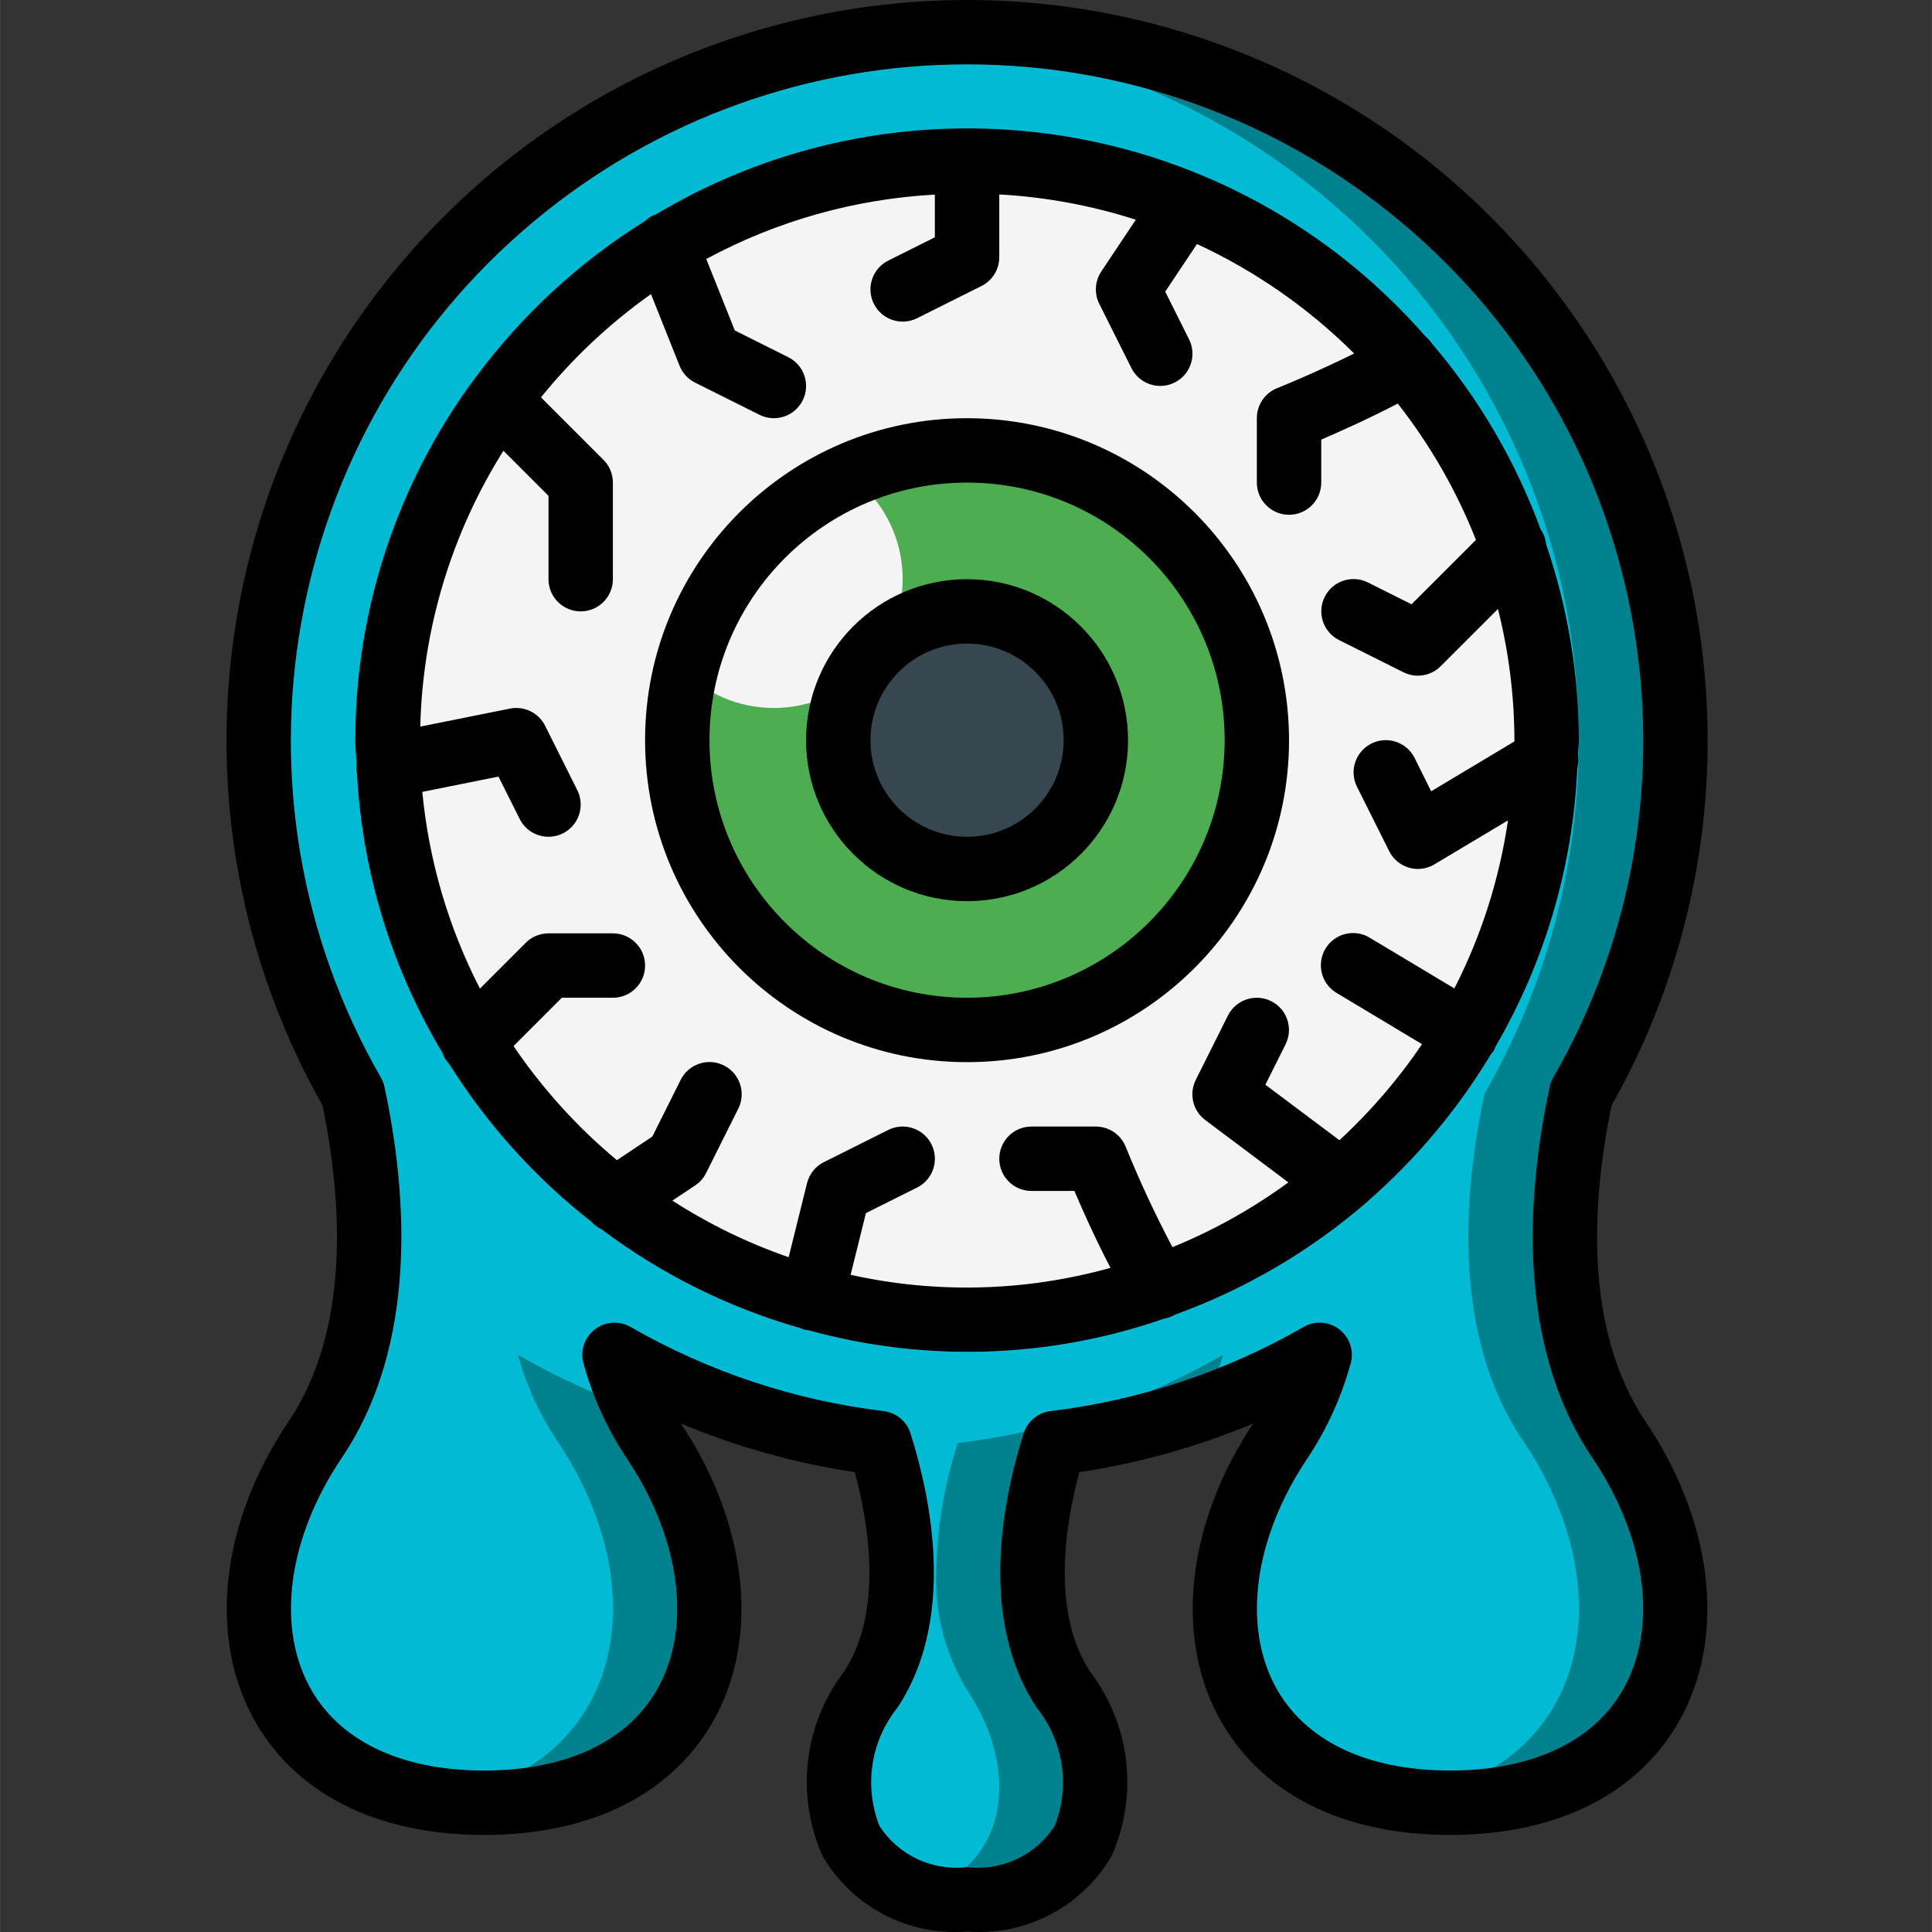 <svg height="512pt" viewBox="-60 0 512 512.025" width="512pt" xmlns="http://www.w3.org/2000/svg"><rect x="-60" y="0" width="512" height="512.025" fill="#333333" stroke="none"/><path d="m369.082 381.594c29.867 44.371 14.934 96.172-44.801 96.172-2.852.031-5.699-.109-8.535-.43-1.449-.168-2.898-.254-4.266-.512-48.98-6.91-59.648-54.27-32-95.23 4.594-6.914 8.051-14.52 10.242-22.527-3.414 1.961-6.828 3.754-10.328 5.547-3.41 1.621-6.824 3.242-10.324 4.691-15.875 6.637-32.586 11.059-49.664 13.141-4.352 13.738-11.52 44.461 2.477 65.453 17.066 25.598 8.531 55.465-25.602 55.465-2.859.004-5.711-.227-8.535-.684-1.441-.25-2.867-.59-4.266-1.023-23.211-6.57-27.477-31.742-12.801-53.758 5.734-9.352 8.586-20.188 8.195-31.148-.184-11.656-2.113-23.219-5.719-34.305-24.77-3.004-48.68-10.953-70.316-23.379.512 1.875 1.023 3.668 1.707 5.461.598 1.621 1.195 3.156 1.879 4.777 1.812 4.305 4.039 8.418 6.656 12.289 29.867 44.371 14.934 96.172-44.801 96.172-2.852.031-5.699-.109-8.535-.43-1.449-.168-2.898-.254-4.266-.512-48.98-6.91-59.648-54.27-32-95.23 18.602-27.562 15.789-64.938 10.07-91.734-32.277-56.102-33.371-124.879-2.887-181.977 30.484-57.102 88.238-94.461 152.816-98.855 1.453-.172 2.816-.254 4.266-.34 2.816-.172 5.633-.258 8.535-.258 67.027.023 128.961 35.77 162.512 93.793 33.551 58.027 33.633 129.535.219 187.637-5.719 26.797-8.535 64.172 10.07 91.734zm0 0" fill="#00828e"/><path d="m311.48 476.824c-48.98-6.91-59.648-54.27-32-95.23 4.594-6.914 8.051-14.52 10.242-22.527-3.414 1.961-6.828 3.754-10.328 5.547.684-1.793 1.281-3.672 1.793-5.547-6.664 3.836-13.562 7.258-20.648 10.238 1.445-3.32 2.645-6.742 3.582-10.238-21.633 12.426-45.547 20.375-70.316 23.379-3.605 11.086-5.531 22.648-5.715 34.305-.391 10.961 2.457 21.797 8.191 31.148 14.676 22.016 10.41 47.188-12.801 53.758-23.211-6.57-27.477-31.742-12.801-53.758 5.734-9.352 8.586-20.188 8.195-31.148-.184-11.656-2.113-23.219-5.719-34.305-24.77-3.004-48.68-10.953-70.316-23.379.512 1.875 1.023 3.668 1.707 5.461-3.496-1.707-6.91-3.5-10.238-5.461.938 3.496 2.137 6.918 3.582 10.238-7.086-2.98-13.984-6.402-20.648-10.238 2.188 8.008 5.645 15.613 10.238 22.527 27.648 40.961 16.98 88.32-32 95.23-48.98-6.91-59.648-54.27-32-95.23 18.602-27.562 15.789-64.938 10.07-91.734-32.277-56.102-33.371-124.879-2.887-181.977 30.484-57.102 88.238-94.461 152.816-98.855 64.578 4.395 122.332 41.754 152.816 98.855 30.484 57.098 29.395 125.875-2.887 181.977-5.715 26.797-8.531 64.172 10.07 91.734 27.648 40.961 16.98 88.32-32 95.23zm0 0" fill="#00bbd3"/><path d="m349.883 196.164c0 5.207-.258 10.41-.77 15.531-1.891 19.105-7.422 37.672-16.297 54.699-2.555 5.117-5.461 10.051-8.707 14.762-6.309 9.699-13.789 18.582-22.27 26.453-4.117 4.023-8.508 7.762-13.145 11.18-10.34 7.879-21.672 14.363-33.703 19.285-5.309 2.246-10.754 4.156-16.301 5.715-13.781 3.988-28.062 6-42.41 5.977-11.078.023-22.125-1.176-32.938-3.586-5.582-1.184-11.086-2.723-16.469-4.609-12.965-4.32-25.262-10.438-36.523-18.176-4.902-3.23-9.578-6.797-13.996-10.664-10.109-8.598-19.031-18.5-26.539-29.441-3.301-4.785-6.352-9.742-9.129-14.848-9.414-17.695-15.27-37.059-17.238-57.004-.512-5.074-.77-10.172-.77-15.273v-1.879c.281-28.789 8.746-56.906 24.406-81.066 3.027-4.895 6.391-9.57 10.07-13.992 9.207-11.348 20.016-21.293 32.086-29.527 4.695-3.324 9.598-6.344 14.676-9.043 19.711-10.559 41.504-16.645 63.828-17.836 2.816-.172 5.719-.258 8.535-.258s5.719.086 8.535.258c14.02.723 27.863 3.422 41.129 8.02 5.457 1.809 10.789 3.977 15.957 6.488 16.805 7.887 32.016 18.789 44.887 32.168 4.02 4.094 7.754 8.453 11.176 13.059 8.211 10.531 14.957 22.129 20.055 34.473 2.414 5.629 4.438 11.418 6.059 17.324 3.559 12.527 5.48 25.461 5.719 38.484.086 1.109.086 2.219.086 3.328zm0 0" fill="#f4f4f4"/><path d="m273.082 196.164c0 42.414-34.387 76.801-76.801 76.801s-76.801-34.387-76.801-76.801c0-42.414 34.387-76.801 76.801-76.801s76.801 34.387 76.801 76.801zm0 0" fill="#4cae50"/><path d="m230.414 196.164c0 18.852-15.281 34.133-34.133 34.133s-34.133-15.281-34.133-34.133c0-18.852 15.281-34.133 34.133-34.133s34.133 15.281 34.133 34.133zm0 0" fill="#37474f"/><path d="m179.215 153.496c0 18.852-15.281 34.133-34.133 34.133-18.852 0-34.133-15.281-34.133-34.133 0-18.852 15.281-34.133 34.133-34.133 18.852 0 34.133 15.281 34.133 34.133zm0 0" fill="#f4f4f4"/><path d="m196.281 110.832c-47.129 0-85.332 38.203-85.332 85.332 0 47.129 38.203 85.332 85.332 85.332s85.332-38.203 85.332-85.332c-.051-47.105-38.227-85.281-85.332-85.332zm0 153.598c-37.703 0-68.266-30.562-68.266-68.266 0-37.703 30.562-68.266 68.266-68.266s68.266 30.562 68.266 68.266c-.043 37.684-30.582 68.223-68.266 68.266zm0 0"/><path d="m196.281 153.496c-23.562 0-42.668 19.105-42.668 42.668s19.105 42.668 42.668 42.668 42.668-19.105 42.668-42.668c-.031-23.551-19.117-42.641-42.668-42.668zm0 68.27c-14.137 0-25.602-11.465-25.602-25.602 0-14.141 11.465-25.602 25.602-25.602s25.602 11.461 25.602 25.602c0 14.137-11.465 25.602-25.602 25.602zm0 0"/><path d="m392.547 196.164c-.047-82.289-51.422-155.812-128.68-184.148-77.258-28.34-163.988-5.473-217.23 57.27-53.246 62.742-61.695 152.039-21.168 223.656 5.121 24.906 7.586 59.211-9.062 83.891-17.602 26.129-21.254 56.012-9.566 77.996 10.805 20.281 32.625 31.469 61.441 31.469s50.637-11.188 61.441-31.469c11.629-21.863 8.07-51.551-9.277-77.57 14.766 6.191 30.246 10.523 46.082 12.895 3.609 13.379 7.68 37.109-2.945 53.008-10.633 14.039-12.762 32.762-5.547 48.828 7.887 13.41 22.738 21.141 38.246 19.91 15.508 1.23 30.359-6.5 38.246-19.91 7.211-16.066 5.086-34.789-5.547-48.828-10.598-15.898-6.555-39.629-2.945-53.008 15.836-2.371 31.316-6.703 46.082-12.895-17.348 26.027-20.906 55.707-9.277 77.57 10.805 20.281 32.625 31.469 61.441 31.469s50.637-11.188 61.441-31.469c11.688-21.984 8.035-51.867-9.566-77.996-16.648-24.672-14.227-58.973-9.062-83.883 16.723-29.512 25.496-62.863 25.453-96.785zm-30.539 190.199c14.055 20.883 17.375 44.039 8.652 60.434-7.707 14.465-24.191 22.434-46.379 22.434s-38.672-7.969-46.379-22.434c-8.723-16.395-5.402-39.551 8.672-60.449 5.09-7.672 8.93-16.105 11.363-24.988.934-3.332-.242-6.902-2.973-9.027-2.734-2.129-6.48-2.395-9.484-.672-20.641 11.867-43.461 19.457-67.098 22.312-3.32.402-6.098 2.707-7.109 5.898-5.41 17.066-12.152 49.27 3.508 72.762 7.066 8.84 8.863 20.781 4.711 31.309-5.031 7.754-14.031 11.977-23.211 10.891-9.18 1.086-18.18-3.137-23.211-10.891-4.152-10.527-2.355-22.469 4.711-31.309 15.66-23.492 8.918-55.672 3.508-72.762-1.012-3.191-3.789-5.496-7.109-5.898-23.637-2.855-46.457-10.445-67.098-22.312-3.004-1.723-6.75-1.457-9.484.672-2.73 2.125-3.906 5.695-2.973 9.027 2.438 8.887 6.281 17.328 11.383 25.004 14.055 20.883 17.375 44.039 8.652 60.434-7.707 14.465-24.191 22.434-46.379 22.434s-38.672-7.969-46.379-22.434c-8.723-16.395-5.402-39.551 8.652-60.426 20.285-30.07 17.367-70.051 11.332-98.293-.18-.879-.504-1.719-.953-2.492-43.312-75.324-26.352-170.859 40.242-226.672 66.59-55.809 163.621-55.809 230.211 0 66.594 55.812 83.555 151.348 40.242 226.672-.449.773-.773 1.613-.953 2.492-6.035 28.242-8.961 68.223 11.332 98.285zm0 0"/><path d="m358.219 200.082c0-1.316.195-2.562.195-3.918-.027-17.652-2.953-35.18-8.668-51.883-.133-1.434-.637-2.812-1.461-3.992-6.613-17.992-16.363-34.664-28.801-49.246-.488-.73-1.086-1.383-1.766-1.938-51.305-58.68-137.254-72.227-204.117-32.164-.086 0-.18 0-.273.051-.922.398-1.77.953-2.5 1.641-17.387 10.852-32.578 24.879-44.773 41.352h-.051c-.086.094-.113.215-.199.309-20.555 27.738-31.652 61.348-31.656 95.871 0 2.234.246 4.41.332 6.629-.074.625-.074 1.254 0 1.879 0 .094.086.172.109.266 1.395 26.137 9.152 51.543 22.598 74 .391 1.129 1.02 2.164 1.844 3.027 10.039 16.016 22.789 30.164 37.676 41.816.742.832 1.648 1.508 2.66 1.988 15.871 11.938 33.805 20.84 52.906 26.266.238.129.484.246.734.348.383.07.773.117 1.16.137 31.07 8.602 64.023 7.52 94.465-3.098 1-.168 1.961-.52 2.832-1.039 18.551-6.734 35.715-16.797 50.648-29.699.094-.109.23-.152.312-.262v-.043c12.883-11.219 23.926-24.395 32.719-39.039.312-.336.598-.695.852-1.078.113-.262.207-.527.281-.801 13.137-22.531 20.594-47.922 21.727-73.977.297-1.109.371-2.266.215-3.402zm-63.25 102.102-19.625-14.703 5.348-10.703c2.109-4.219.398-9.344-3.82-11.449-4.219-2.109-9.348-.398-11.453 3.82l-8.531 17.066c-1.84 3.695-.77 8.176 2.543 10.641l22.004 16.504c-9.5 6.953-19.816 12.719-30.719 17.172-4.574-8.652-8.707-17.531-12.391-26.602-1.293-3.234-4.426-5.359-7.91-5.367h-17.066c-4.711 0-8.531 3.82-8.531 8.535 0 4.711 3.82 8.531 8.531 8.531h11.375c2.16 5.07 5.676 12.945 9.574 20.379-22.457 6.273-46.117 6.906-68.879 1.844l4.059-16.352 13.551-6.766c2.73-1.363 4.523-4.078 4.707-7.121.184-3.047-1.27-5.957-3.812-7.637-2.543-1.684-5.793-1.879-8.523-.516l-17.066 8.531c-2.234 1.117-3.867 3.156-4.469 5.582l-4.867 19.625c-10.832-3.762-21.18-8.797-30.82-15.008l6.031-4.012c1.242-.828 2.242-1.961 2.91-3.293l8.535-17.066c2.105-4.219.395-9.348-3.824-11.453-4.219-2.105-9.344-.395-11.449 3.824l-7.512 15.027-9.387 6.262c-10.5-8.75-19.723-18.934-27.391-30.25l12.801-12.801h13.523c4.715 0 8.535-3.82 8.535-8.531 0-4.715-3.82-8.535-8.535-8.535h-17.066c-2.262 0-4.434.902-6.031 2.5l-12.137 12.137c-8.359-16.25-13.543-33.941-15.273-52.133l20.188-4.051 5.617 11.227c2.105 4.219 7.234 5.93 11.453 3.824 4.215-2.105 5.926-7.234 3.82-11.449l-8.531-17.07c-1.727-3.453-5.559-5.32-9.344-4.547l-23.742 4.762c.633-25.906 8.246-51.164 22.035-73.105l11.945 11.949v22.09c0 4.715 3.82 8.535 8.535 8.535 4.711 0 8.531-3.82 8.531-8.535v-25.598c0-2.266-.898-4.434-2.5-6.035l-16.555-16.555c8.418-10.414 18.227-19.621 29.148-27.367l7.578 18.988c.777 1.945 2.242 3.535 4.113 4.473l17.066 8.531c4.219 2.109 9.348.395 11.453-3.82 2.105-4.219.395-9.348-3.824-11.453l-14.164-7.082-7.57-18.938c18.691-10.086 39.379-15.914 60.586-17.066v11.316l-12.348 6.168c-4.215 2.109-5.93 7.234-3.82 11.453 2.105 4.219 7.234 5.93 11.449 3.824l17.066-8.535c2.895-1.445 4.723-4.402 4.723-7.637v-16.633c12.297.68 24.461 2.93 36.188 6.699l-9.156 13.73c-1.695 2.543-1.898 5.797-.539 8.535l8.535 17.066c2.105 4.215 7.234 5.93 11.453 3.82 4.215-2.105 5.93-7.234 3.82-11.449l-6.32-12.641 8.414-12.621c15.477 7.16 29.578 16.98 41.656 29.016-10.109 5.035-20.309 9.164-20.477 9.215-3.223 1.316-5.32 4.449-5.309 7.93v17.066c0 4.711 3.82 8.531 8.531 8.531 4.715 0 8.535-3.82 8.535-8.531v-11.395c5.043-2.168 12.895-5.684 20.281-9.547 8.617 10.98 15.594 23.148 20.723 36.129l-17.07 17.066-11.57-5.785c-4.219-2.105-9.344-.395-11.449 3.824-2.109 4.219-.398 9.344 3.82 11.449l17.066 8.535c3.285 1.641 7.254.992 9.848-1.605l15.184-15.18c2.863 11.371 4.332 23.047 4.367 34.773v.332l-22.066 13.219-4.387-8.832c-2.105-4.219-7.234-5.93-11.453-3.824-4.215 2.109-5.93 7.234-3.82 11.453l8.531 17.066c1.062 2.125 2.965 3.715 5.25 4.379.762.219 1.551.332 2.344.34 1.547 0 3.062-.418 4.387-1.211l19.508-11.664c-2.27 15.523-7.07 30.57-14.207 44.543l-22.324-13.379c-2.613-1.637-5.91-1.734-8.617-.258-2.707 1.48-4.406 4.305-4.441 7.391-.035 3.086 1.598 5.949 4.27 7.492l22.547 13.523c-6.297 9.297-13.645 17.836-21.898 25.449zm0 0"/></svg>